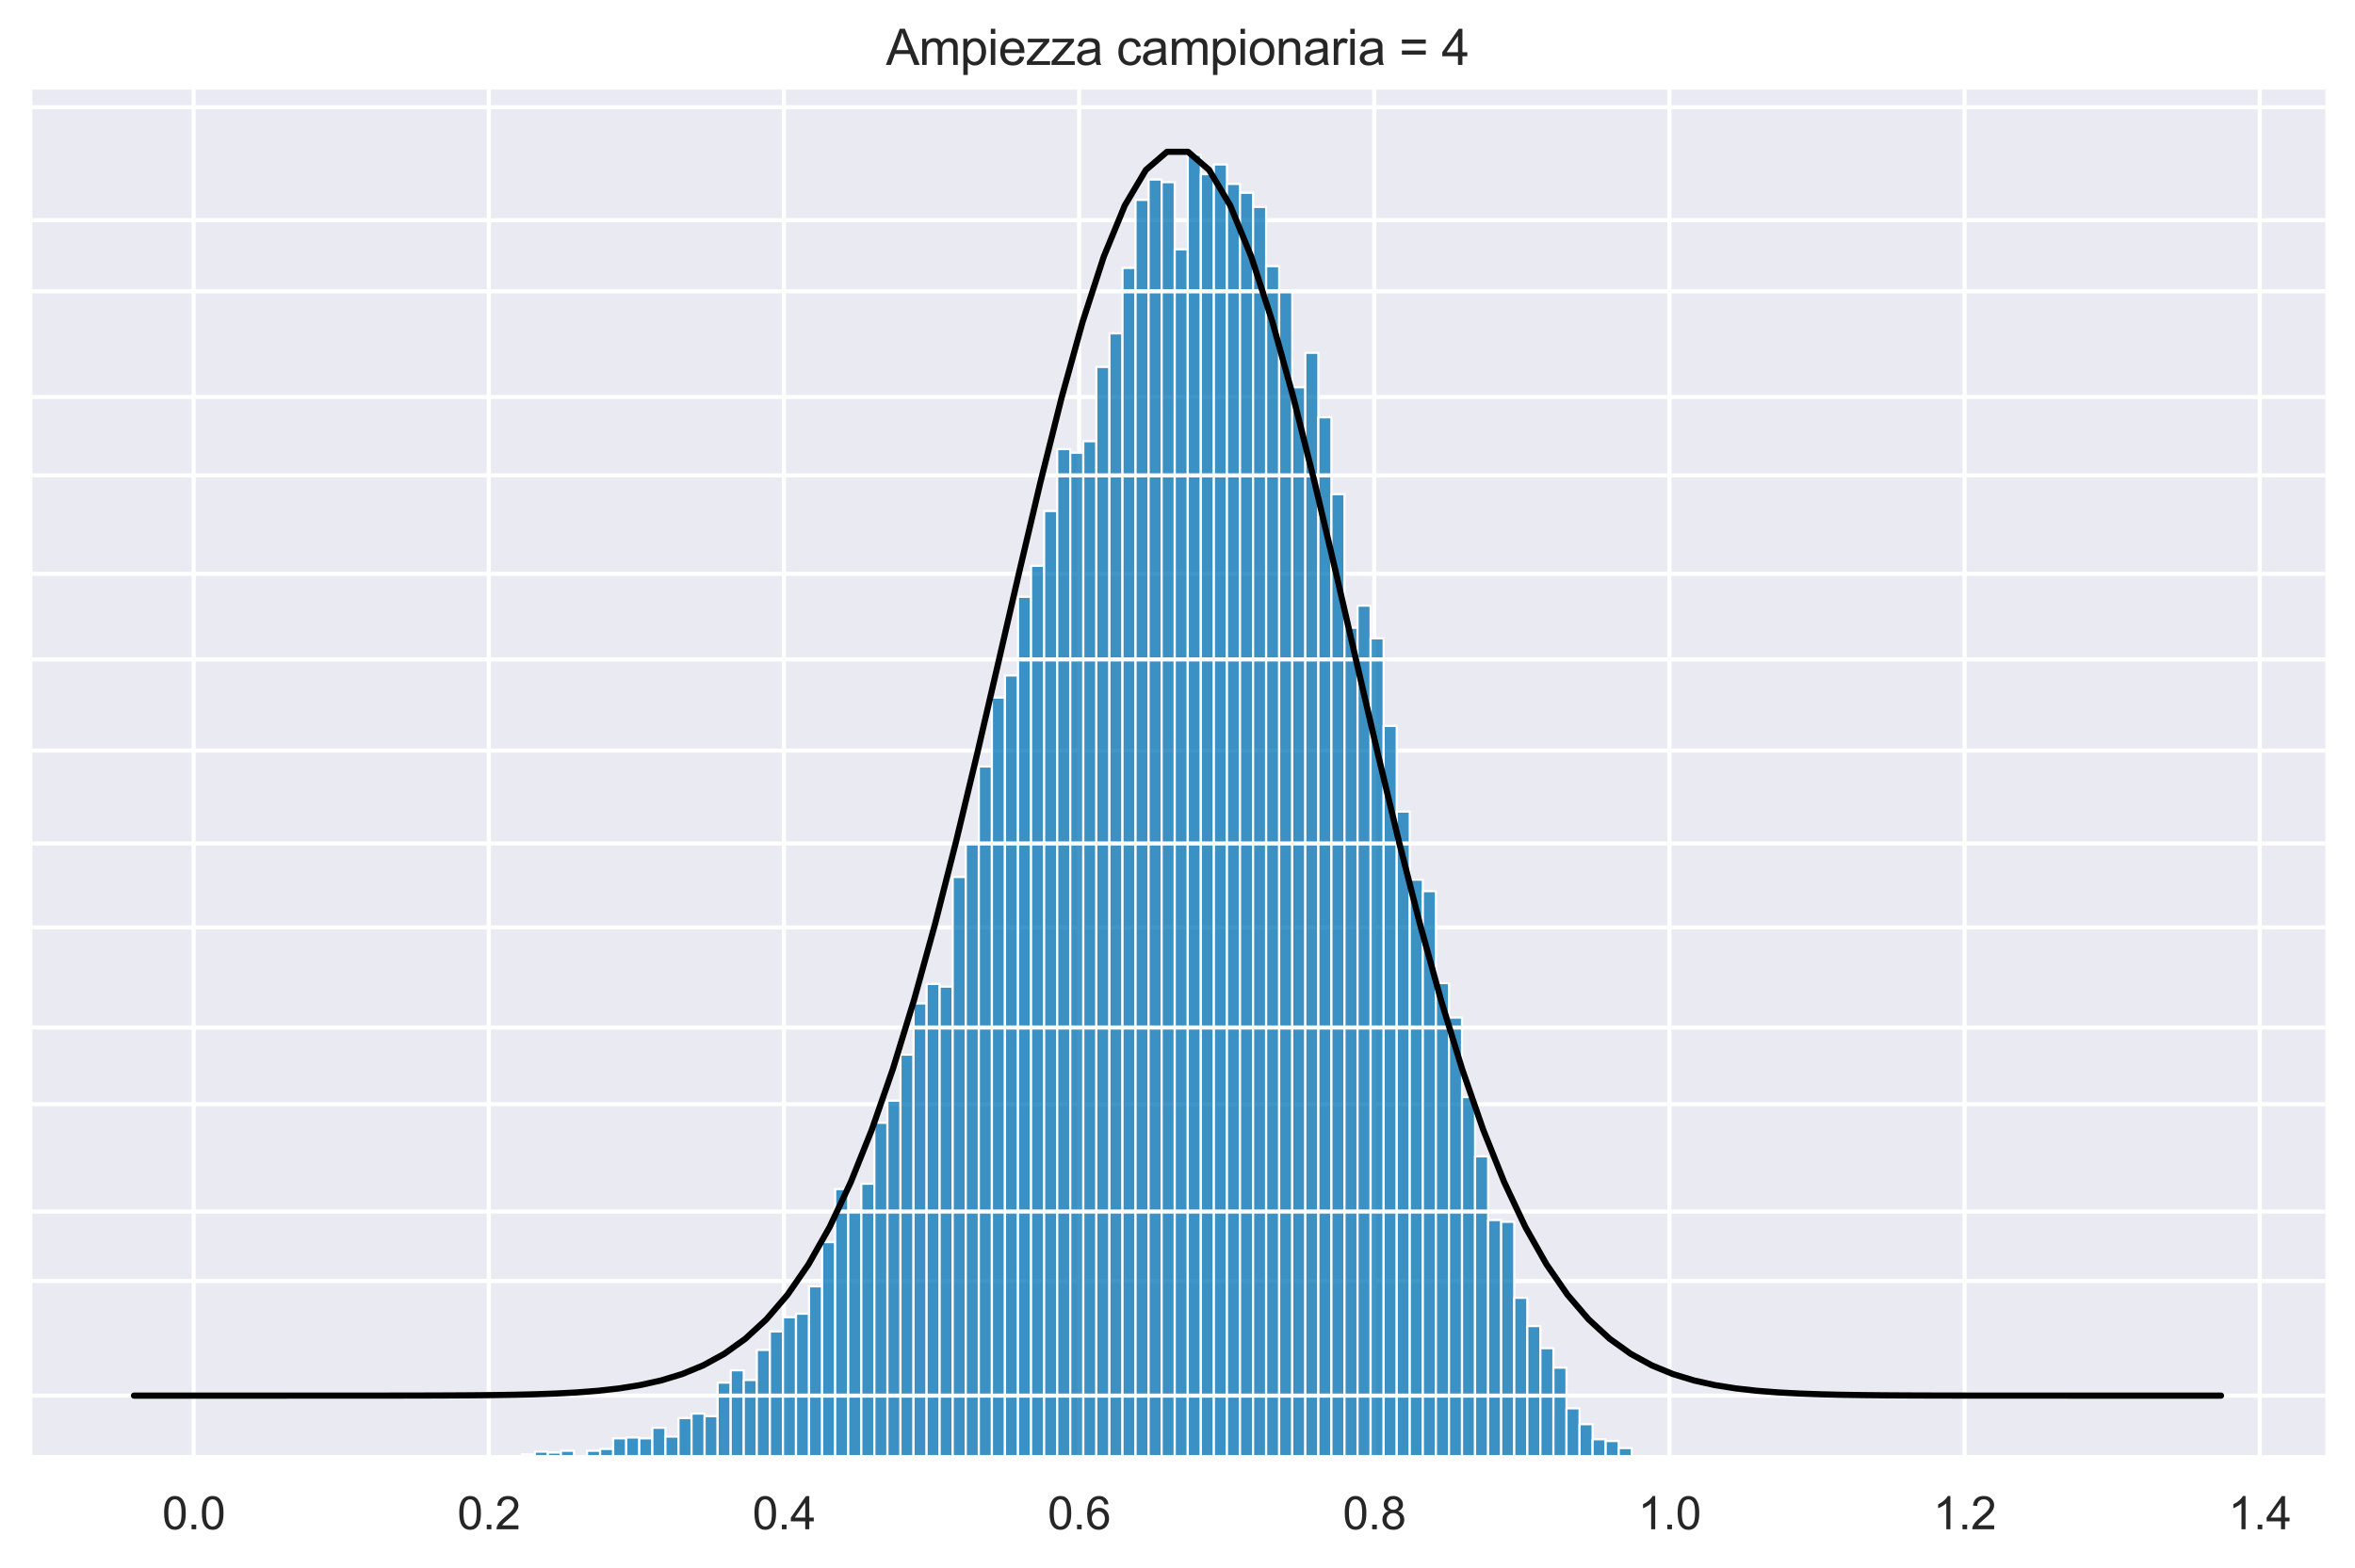 <?xml version="1.0" encoding="utf-8" standalone="no"?>
<!DOCTYPE svg PUBLIC "-//W3C//DTD SVG 1.1//EN"
  "http://www.w3.org/Graphics/SVG/1.1/DTD/svg11.dtd">
<svg xmlns:xlink="http://www.w3.org/1999/xlink" width="572.4pt" height="381.189pt" viewBox="0 0 572.4 381.189" xmlns="http://www.w3.org/2000/svg" version="1.1">
 <defs>
  <style type="text/css">*{stroke-linejoin: round; stroke-linecap: butt}</style>
 </defs>
 <g id="figure_1">
  <g id="patch_1">
   <path d="M 0 381.189 
L 572.4 381.189 
L 572.4 0 
L 0 0 
z
" style="fill: #ffffff"/>
  </g>
  <g id="axes_1">
   <g id="patch_2">
    <path d="M 7.2 354.429 
L 565.2 354.429 
L 565.2 21.789 
L 7.2 21.789 
z
" style="fill: #eaeaf2"/>
   </g>
   <g id="matplotlib.axis_1">
    <g id="xtick_1">
     <g id="line2d_1">
      <path d="M 47.069 354.429 
L 47.069 21.789 
" clip-path="url(#p358a15aaeb)" style="fill: none; stroke: #ffffff; stroke-linecap: round"/>
     </g>
     <g id="text_1">
      <!-- 0.0 -->
      <g style="fill: #262626" transform="translate(39.424 371.803) scale(0.11 -0.11)">
       <defs>
        <path id="ArialMT-30" d="M 266 2259 
Q 266 3072 433 3567 
Q 600 4063 929 4331 
Q 1259 4600 1759 4600 
Q 2128 4600 2406 4451 
Q 2684 4303 2865 4023 
Q 3047 3744 3150 3342 
Q 3253 2941 3253 2259 
Q 3253 1453 3087 958 
Q 2922 463 2592 192 
Q 2263 -78 1759 -78 
Q 1097 -78 719 397 
Q 266 969 266 2259 
z
M 844 2259 
Q 844 1131 1108 757 
Q 1372 384 1759 384 
Q 2147 384 2411 759 
Q 2675 1134 2675 2259 
Q 2675 3391 2411 3762 
Q 2147 4134 1753 4134 
Q 1366 4134 1134 3806 
Q 844 3388 844 2259 
z
" transform="scale(0.016)"/>
        <path id="ArialMT-2e" d="M 581 0 
L 581 641 
L 1222 641 
L 1222 0 
L 581 0 
z
" transform="scale(0.016)"/>
       </defs>
       <use xlink:href="#ArialMT-30"/>
       <use xlink:href="#ArialMT-2e" x="55.615"/>
       <use xlink:href="#ArialMT-30" x="83.398"/>
      </g>
     </g>
    </g>
    <g id="xtick_2">
     <g id="line2d_2">
      <path d="M 118.809 354.429 
L 118.809 21.789 
" clip-path="url(#p358a15aaeb)" style="fill: none; stroke: #ffffff; stroke-linecap: round"/>
     </g>
     <g id="text_2">
      <!-- 0.2 -->
      <g style="fill: #262626" transform="translate(111.164 371.803) scale(0.11 -0.11)">
       <defs>
        <path id="ArialMT-32" d="M 3222 541 
L 3222 0 
L 194 0 
Q 188 203 259 391 
Q 375 700 629 1000 
Q 884 1300 1366 1694 
Q 2113 2306 2375 2664 
Q 2638 3022 2638 3341 
Q 2638 3675 2398 3904 
Q 2159 4134 1775 4134 
Q 1369 4134 1125 3890 
Q 881 3647 878 3216 
L 300 3275 
Q 359 3922 746 4261 
Q 1134 4600 1788 4600 
Q 2447 4600 2831 4234 
Q 3216 3869 3216 3328 
Q 3216 3053 3103 2787 
Q 2991 2522 2730 2228 
Q 2469 1934 1863 1422 
Q 1356 997 1212 845 
Q 1069 694 975 541 
L 3222 541 
z
" transform="scale(0.016)"/>
       </defs>
       <use xlink:href="#ArialMT-30"/>
       <use xlink:href="#ArialMT-2e" x="55.615"/>
       <use xlink:href="#ArialMT-32" x="83.398"/>
      </g>
     </g>
    </g>
    <g id="xtick_3">
     <g id="line2d_3">
      <path d="M 190.548 354.429 
L 190.548 21.789 
" clip-path="url(#p358a15aaeb)" style="fill: none; stroke: #ffffff; stroke-linecap: round"/>
     </g>
     <g id="text_3">
      <!-- 0.4 -->
      <g style="fill: #262626" transform="translate(182.903 371.803) scale(0.11 -0.11)">
       <defs>
        <path id="ArialMT-34" d="M 2069 0 
L 2069 1097 
L 81 1097 
L 81 1613 
L 2172 4581 
L 2631 4581 
L 2631 1613 
L 3250 1613 
L 3250 1097 
L 2631 1097 
L 2631 0 
L 2069 0 
z
M 2069 1613 
L 2069 3678 
L 634 1613 
L 2069 1613 
z
" transform="scale(0.016)"/>
       </defs>
       <use xlink:href="#ArialMT-30"/>
       <use xlink:href="#ArialMT-2e" x="55.615"/>
       <use xlink:href="#ArialMT-34" x="83.398"/>
      </g>
     </g>
    </g>
    <g id="xtick_4">
     <g id="line2d_4">
      <path d="M 262.287 354.429 
L 262.287 21.789 
" clip-path="url(#p358a15aaeb)" style="fill: none; stroke: #ffffff; stroke-linecap: round"/>
     </g>
     <g id="text_4">
      <!-- 0.6 -->
      <g style="fill: #262626" transform="translate(254.642 371.803) scale(0.11 -0.11)">
       <defs>
        <path id="ArialMT-36" d="M 3184 3459 
L 2625 3416 
Q 2550 3747 2413 3897 
Q 2184 4138 1850 4138 
Q 1581 4138 1378 3988 
Q 1113 3794 959 3422 
Q 806 3050 800 2363 
Q 1003 2672 1297 2822 
Q 1591 2972 1913 2972 
Q 2475 2972 2870 2558 
Q 3266 2144 3266 1488 
Q 3266 1056 3080 686 
Q 2894 316 2569 119 
Q 2244 -78 1831 -78 
Q 1128 -78 684 439 
Q 241 956 241 2144 
Q 241 3472 731 4075 
Q 1159 4600 1884 4600 
Q 2425 4600 2770 4297 
Q 3116 3994 3184 3459 
z
M 888 1484 
Q 888 1194 1011 928 
Q 1134 663 1356 523 
Q 1578 384 1822 384 
Q 2178 384 2434 671 
Q 2691 959 2691 1453 
Q 2691 1928 2437 2201 
Q 2184 2475 1800 2475 
Q 1419 2475 1153 2201 
Q 888 1928 888 1484 
z
" transform="scale(0.016)"/>
       </defs>
       <use xlink:href="#ArialMT-30"/>
       <use xlink:href="#ArialMT-2e" x="55.615"/>
       <use xlink:href="#ArialMT-36" x="83.398"/>
      </g>
     </g>
    </g>
    <g id="xtick_5">
     <g id="line2d_5">
      <path d="M 334.026 354.429 
L 334.026 21.789 
" clip-path="url(#p358a15aaeb)" style="fill: none; stroke: #ffffff; stroke-linecap: round"/>
     </g>
     <g id="text_5">
      <!-- 0.8 -->
      <g style="fill: #262626" transform="translate(326.381 371.803) scale(0.11 -0.11)">
       <defs>
        <path id="ArialMT-38" d="M 1131 2484 
Q 781 2613 612 2850 
Q 444 3088 444 3419 
Q 444 3919 803 4259 
Q 1163 4600 1759 4600 
Q 2359 4600 2725 4251 
Q 3091 3903 3091 3403 
Q 3091 3084 2923 2848 
Q 2756 2613 2416 2484 
Q 2838 2347 3058 2040 
Q 3278 1734 3278 1309 
Q 3278 722 2862 322 
Q 2447 -78 1769 -78 
Q 1091 -78 675 323 
Q 259 725 259 1325 
Q 259 1772 486 2073 
Q 713 2375 1131 2484 
z
M 1019 3438 
Q 1019 3113 1228 2906 
Q 1438 2700 1772 2700 
Q 2097 2700 2305 2904 
Q 2513 3109 2513 3406 
Q 2513 3716 2298 3927 
Q 2084 4138 1766 4138 
Q 1444 4138 1231 3931 
Q 1019 3725 1019 3438 
z
M 838 1322 
Q 838 1081 952 856 
Q 1066 631 1291 507 
Q 1516 384 1775 384 
Q 2178 384 2440 643 
Q 2703 903 2703 1303 
Q 2703 1709 2433 1975 
Q 2163 2241 1756 2241 
Q 1359 2241 1098 1978 
Q 838 1716 838 1322 
z
" transform="scale(0.016)"/>
       </defs>
       <use xlink:href="#ArialMT-30"/>
       <use xlink:href="#ArialMT-2e" x="55.615"/>
       <use xlink:href="#ArialMT-38" x="83.398"/>
      </g>
     </g>
    </g>
    <g id="xtick_6">
     <g id="line2d_6">
      <path d="M 405.765 354.429 
L 405.765 21.789 
" clip-path="url(#p358a15aaeb)" style="fill: none; stroke: #ffffff; stroke-linecap: round"/>
     </g>
     <g id="text_6">
      <!-- 1.0 -->
      <g style="fill: #262626" transform="translate(398.12 371.803) scale(0.11 -0.11)">
       <defs>
        <path id="ArialMT-31" d="M 2384 0 
L 1822 0 
L 1822 3584 
Q 1619 3391 1289 3197 
Q 959 3003 697 2906 
L 697 3450 
Q 1169 3672 1522 3987 
Q 1875 4303 2022 4600 
L 2384 4600 
L 2384 0 
z
" transform="scale(0.016)"/>
       </defs>
       <use xlink:href="#ArialMT-31"/>
       <use xlink:href="#ArialMT-2e" x="55.615"/>
       <use xlink:href="#ArialMT-30" x="83.398"/>
      </g>
     </g>
    </g>
    <g id="xtick_7">
     <g id="line2d_7">
      <path d="M 477.505 354.429 
L 477.505 21.789 
" clip-path="url(#p358a15aaeb)" style="fill: none; stroke: #ffffff; stroke-linecap: round"/>
     </g>
     <g id="text_7">
      <!-- 1.2 -->
      <g style="fill: #262626" transform="translate(469.86 371.803) scale(0.11 -0.11)">
       <use xlink:href="#ArialMT-31"/>
       <use xlink:href="#ArialMT-2e" x="55.615"/>
       <use xlink:href="#ArialMT-32" x="83.398"/>
      </g>
     </g>
    </g>
    <g id="xtick_8">
     <g id="line2d_8">
      <path d="M 549.244 354.429 
L 549.244 21.789 
" clip-path="url(#p358a15aaeb)" style="fill: none; stroke: #ffffff; stroke-linecap: round"/>
     </g>
     <g id="text_8">
      <!-- 1.4 -->
      <g style="fill: #262626" transform="translate(541.599 371.803) scale(0.11 -0.11)">
       <use xlink:href="#ArialMT-31"/>
       <use xlink:href="#ArialMT-2e" x="55.615"/>
       <use xlink:href="#ArialMT-34" x="83.398"/>
      </g>
     </g>
    </g>
   </g>
   <g id="matplotlib.axis_2">
    <g id="ytick_1">
     <g id="line2d_9">
      <path d="M 7.2 354.429 
L 565.2 354.429 
" clip-path="url(#p358a15aaeb)" style="fill: none; stroke: #ffffff; stroke-linecap: round"/>
     </g>
    </g>
    <g id="ytick_2">
     <g id="line2d_10">
      <path d="M 7.2 311.444 
L 565.2 311.444 
" clip-path="url(#p358a15aaeb)" style="fill: none; stroke: #ffffff; stroke-linecap: round"/>
     </g>
    </g>
    <g id="ytick_3">
     <g id="line2d_11">
      <path d="M 7.2 268.459 
L 565.2 268.459 
" clip-path="url(#p358a15aaeb)" style="fill: none; stroke: #ffffff; stroke-linecap: round"/>
     </g>
    </g>
    <g id="ytick_4">
     <g id="line2d_12">
      <path d="M 7.2 225.474 
L 565.2 225.474 
" clip-path="url(#p358a15aaeb)" style="fill: none; stroke: #ffffff; stroke-linecap: round"/>
     </g>
    </g>
    <g id="ytick_5">
     <g id="line2d_13">
      <path d="M 7.2 182.489 
L 565.2 182.489 
" clip-path="url(#p358a15aaeb)" style="fill: none; stroke: #ffffff; stroke-linecap: round"/>
     </g>
    </g>
    <g id="ytick_6">
     <g id="line2d_14">
      <path d="M 7.2 139.504 
L 565.2 139.504 
" clip-path="url(#p358a15aaeb)" style="fill: none; stroke: #ffffff; stroke-linecap: round"/>
     </g>
    </g>
    <g id="ytick_7">
     <g id="line2d_15">
      <path d="M 7.2 96.519 
L 565.2 96.519 
" clip-path="url(#p358a15aaeb)" style="fill: none; stroke: #ffffff; stroke-linecap: round"/>
     </g>
    </g>
    <g id="ytick_8">
     <g id="line2d_16">
      <path d="M 7.2 53.534 
L 565.2 53.534 
" clip-path="url(#p358a15aaeb)" style="fill: none; stroke: #ffffff; stroke-linecap: round"/>
     </g>
    </g>
   </g>
   <g id="patch_3">
    <path d="M 91.902 354.429 
L 95.076 354.429 
L 95.076 354.214 
L 91.902 354.214 
z
" clip-path="url(#p358a15aaeb)" style="fill: #0173b2; fill-opacity: 0.75; stroke: #ffffff; stroke-width: 0.528; stroke-linejoin: miter"/>
   </g>
   <g id="patch_4">
    <path d="M 95.076 354.429 
L 98.25 354.429 
L 98.25 354.429 
L 95.076 354.429 
z
" clip-path="url(#p358a15aaeb)" style="fill: #0173b2; fill-opacity: 0.75; stroke: #ffffff; stroke-width: 0.528; stroke-linejoin: miter"/>
   </g>
   <g id="patch_5">
    <path d="M 98.25 354.429 
L 101.425 354.429 
L 101.425 354.429 
L 98.25 354.429 
z
" clip-path="url(#p358a15aaeb)" style="fill: #0173b2; fill-opacity: 0.75; stroke: #ffffff; stroke-width: 0.528; stroke-linejoin: miter"/>
   </g>
   <g id="patch_6">
    <path d="M 101.425 354.429 
L 104.599 354.429 
L 104.599 354.429 
L 101.425 354.429 
z
" clip-path="url(#p358a15aaeb)" style="fill: #0173b2; fill-opacity: 0.75; stroke: #ffffff; stroke-width: 0.528; stroke-linejoin: miter"/>
   </g>
   <g id="patch_7">
    <path d="M 104.599 354.429 
L 107.773 354.429 
L 107.773 354.429 
L 104.599 354.429 
z
" clip-path="url(#p358a15aaeb)" style="fill: #0173b2; fill-opacity: 0.75; stroke: #ffffff; stroke-width: 0.528; stroke-linejoin: miter"/>
   </g>
   <g id="patch_8">
    <path d="M 107.773 354.429 
L 110.947 354.429 
L 110.947 354.429 
L 107.773 354.429 
z
" clip-path="url(#p358a15aaeb)" style="fill: #0173b2; fill-opacity: 0.75; stroke: #ffffff; stroke-width: 0.528; stroke-linejoin: miter"/>
   </g>
   <g id="patch_9">
    <path d="M 110.947 354.429 
L 114.121 354.429 
L 114.121 354 
L 110.947 354 
z
" clip-path="url(#p358a15aaeb)" style="fill: #0173b2; fill-opacity: 0.75; stroke: #ffffff; stroke-width: 0.528; stroke-linejoin: miter"/>
   </g>
   <g id="patch_10">
    <path d="M 114.121 354.429 
L 117.295 354.429 
L 117.295 354.214 
L 114.121 354.214 
z
" clip-path="url(#p358a15aaeb)" style="fill: #0173b2; fill-opacity: 0.75; stroke: #ffffff; stroke-width: 0.528; stroke-linejoin: miter"/>
   </g>
   <g id="patch_11">
    <path d="M 117.295 354.429 
L 120.469 354.429 
L 120.469 354.214 
L 117.295 354.214 
z
" clip-path="url(#p358a15aaeb)" style="fill: #0173b2; fill-opacity: 0.75; stroke: #ffffff; stroke-width: 0.528; stroke-linejoin: miter"/>
   </g>
   <g id="patch_12">
    <path d="M 120.469 354.429 
L 123.643 354.429 
L 123.643 354.214 
L 120.469 354.214 
z
" clip-path="url(#p358a15aaeb)" style="fill: #0173b2; fill-opacity: 0.75; stroke: #ffffff; stroke-width: 0.528; stroke-linejoin: miter"/>
   </g>
   <g id="patch_13">
    <path d="M 123.643 354.429 
L 126.818 354.429 
L 126.818 354.214 
L 123.643 354.214 
z
" clip-path="url(#p358a15aaeb)" style="fill: #0173b2; fill-opacity: 0.75; stroke: #ffffff; stroke-width: 0.528; stroke-linejoin: miter"/>
   </g>
   <g id="patch_14">
    <path d="M 126.818 354.429 
L 129.992 354.429 
L 129.992 353.57 
L 126.818 353.57 
z
" clip-path="url(#p358a15aaeb)" style="fill: #0173b2; fill-opacity: 0.75; stroke: #ffffff; stroke-width: 0.528; stroke-linejoin: miter"/>
   </g>
   <g id="patch_15">
    <path d="M 129.992 354.429 
L 133.166 354.429 
L 133.166 352.925 
L 129.992 352.925 
z
" clip-path="url(#p358a15aaeb)" style="fill: #0173b2; fill-opacity: 0.75; stroke: #ffffff; stroke-width: 0.528; stroke-linejoin: miter"/>
   </g>
   <g id="patch_16">
    <path d="M 133.166 354.429 
L 136.34 354.429 
L 136.34 353.14 
L 133.166 353.14 
z
" clip-path="url(#p358a15aaeb)" style="fill: #0173b2; fill-opacity: 0.75; stroke: #ffffff; stroke-width: 0.528; stroke-linejoin: miter"/>
   </g>
   <g id="patch_17">
    <path d="M 136.34 354.429 
L 139.514 354.429 
L 139.514 352.71 
L 136.34 352.71 
z
" clip-path="url(#p358a15aaeb)" style="fill: #0173b2; fill-opacity: 0.75; stroke: #ffffff; stroke-width: 0.528; stroke-linejoin: miter"/>
   </g>
   <g id="patch_18">
    <path d="M 139.514 354.429 
L 142.688 354.429 
L 142.688 354 
L 139.514 354 
z
" clip-path="url(#p358a15aaeb)" style="fill: #0173b2; fill-opacity: 0.75; stroke: #ffffff; stroke-width: 0.528; stroke-linejoin: miter"/>
   </g>
   <g id="patch_19">
    <path d="M 142.688 354.429 
L 145.862 354.429 
L 145.862 352.71 
L 142.688 352.71 
z
" clip-path="url(#p358a15aaeb)" style="fill: #0173b2; fill-opacity: 0.75; stroke: #ffffff; stroke-width: 0.528; stroke-linejoin: miter"/>
   </g>
   <g id="patch_20">
    <path d="M 145.862 354.429 
L 149.036 354.429 
L 149.036 352.28 
L 145.862 352.28 
z
" clip-path="url(#p358a15aaeb)" style="fill: #0173b2; fill-opacity: 0.75; stroke: #ffffff; stroke-width: 0.528; stroke-linejoin: miter"/>
   </g>
   <g id="patch_21">
    <path d="M 149.036 354.429 
L 152.21 354.429 
L 152.21 349.701 
L 149.036 349.701 
z
" clip-path="url(#p358a15aaeb)" style="fill: #0173b2; fill-opacity: 0.75; stroke: #ffffff; stroke-width: 0.528; stroke-linejoin: miter"/>
   </g>
   <g id="patch_22">
    <path d="M 152.21 354.429 
L 155.385 354.429 
L 155.385 349.486 
L 152.21 349.486 
z
" clip-path="url(#p358a15aaeb)" style="fill: #0173b2; fill-opacity: 0.75; stroke: #ffffff; stroke-width: 0.528; stroke-linejoin: miter"/>
   </g>
   <g id="patch_23">
    <path d="M 155.385 354.429 
L 158.559 354.429 
L 158.559 349.701 
L 155.385 349.701 
z
" clip-path="url(#p358a15aaeb)" style="fill: #0173b2; fill-opacity: 0.75; stroke: #ffffff; stroke-width: 0.528; stroke-linejoin: miter"/>
   </g>
   <g id="patch_24">
    <path d="M 158.559 354.429 
L 161.733 354.429 
L 161.733 347.122 
L 158.559 347.122 
z
" clip-path="url(#p358a15aaeb)" style="fill: #0173b2; fill-opacity: 0.75; stroke: #ffffff; stroke-width: 0.528; stroke-linejoin: miter"/>
   </g>
   <g id="patch_25">
    <path d="M 161.733 354.429 
L 164.907 354.429 
L 164.907 349.271 
L 161.733 349.271 
z
" clip-path="url(#p358a15aaeb)" style="fill: #0173b2; fill-opacity: 0.75; stroke: #ffffff; stroke-width: 0.528; stroke-linejoin: miter"/>
   </g>
   <g id="patch_26">
    <path d="M 164.907 354.429 
L 168.081 354.429 
L 168.081 344.758 
L 164.907 344.758 
z
" clip-path="url(#p358a15aaeb)" style="fill: #0173b2; fill-opacity: 0.75; stroke: #ffffff; stroke-width: 0.528; stroke-linejoin: miter"/>
   </g>
   <g id="patch_27">
    <path d="M 168.081 354.429 
L 171.255 354.429 
L 171.255 343.683 
L 168.081 343.683 
z
" clip-path="url(#p358a15aaeb)" style="fill: #0173b2; fill-opacity: 0.75; stroke: #ffffff; stroke-width: 0.528; stroke-linejoin: miter"/>
   </g>
   <g id="patch_28">
    <path d="M 171.255 354.429 
L 174.429 354.429 
L 174.429 344.328 
L 171.255 344.328 
z
" clip-path="url(#p358a15aaeb)" style="fill: #0173b2; fill-opacity: 0.75; stroke: #ffffff; stroke-width: 0.528; stroke-linejoin: miter"/>
   </g>
   <g id="patch_29">
    <path d="M 174.429 354.429 
L 177.603 354.429 
L 177.603 336.161 
L 174.429 336.161 
z
" clip-path="url(#p358a15aaeb)" style="fill: #0173b2; fill-opacity: 0.75; stroke: #ffffff; stroke-width: 0.528; stroke-linejoin: miter"/>
   </g>
   <g id="patch_30">
    <path d="M 177.603 354.429 
L 180.778 354.429 
L 180.778 333.152 
L 177.603 333.152 
z
" clip-path="url(#p358a15aaeb)" style="fill: #0173b2; fill-opacity: 0.75; stroke: #ffffff; stroke-width: 0.528; stroke-linejoin: miter"/>
   </g>
   <g id="patch_31">
    <path d="M 180.778 354.429 
L 183.952 354.429 
L 183.952 335.516 
L 180.778 335.516 
z
" clip-path="url(#p358a15aaeb)" style="fill: #0173b2; fill-opacity: 0.75; stroke: #ffffff; stroke-width: 0.528; stroke-linejoin: miter"/>
   </g>
   <g id="patch_32">
    <path d="M 183.952 354.429 
L 187.126 354.429 
L 187.126 328.208 
L 183.952 328.208 
z
" clip-path="url(#p358a15aaeb)" style="fill: #0173b2; fill-opacity: 0.75; stroke: #ffffff; stroke-width: 0.528; stroke-linejoin: miter"/>
   </g>
   <g id="patch_33">
    <path d="M 187.126 354.429 
L 190.3 354.429 
L 190.3 323.695 
L 187.126 323.695 
z
" clip-path="url(#p358a15aaeb)" style="fill: #0173b2; fill-opacity: 0.75; stroke: #ffffff; stroke-width: 0.528; stroke-linejoin: miter"/>
   </g>
   <g id="patch_34">
    <path d="M 190.3 354.429 
L 193.474 354.429 
L 193.474 320.256 
L 190.3 320.256 
z
" clip-path="url(#p358a15aaeb)" style="fill: #0173b2; fill-opacity: 0.75; stroke: #ffffff; stroke-width: 0.528; stroke-linejoin: miter"/>
   </g>
   <g id="patch_35">
    <path d="M 193.474 354.429 
L 196.648 354.429 
L 196.648 319.397 
L 193.474 319.397 
z
" clip-path="url(#p358a15aaeb)" style="fill: #0173b2; fill-opacity: 0.75; stroke: #ffffff; stroke-width: 0.528; stroke-linejoin: miter"/>
   </g>
   <g id="patch_36">
    <path d="M 196.648 354.429 
L 199.822 354.429 
L 199.822 312.734 
L 196.648 312.734 
z
" clip-path="url(#p358a15aaeb)" style="fill: #0173b2; fill-opacity: 0.75; stroke: #ffffff; stroke-width: 0.528; stroke-linejoin: miter"/>
   </g>
   <g id="patch_37">
    <path d="M 199.822 354.429 
L 202.996 354.429 
L 202.996 301.988 
L 199.822 301.988 
z
" clip-path="url(#p358a15aaeb)" style="fill: #0173b2; fill-opacity: 0.75; stroke: #ffffff; stroke-width: 0.528; stroke-linejoin: miter"/>
   </g>
   <g id="patch_38">
    <path d="M 202.996 354.429 
L 206.171 354.429 
L 206.171 289.092 
L 202.996 289.092 
z
" clip-path="url(#p358a15aaeb)" style="fill: #0173b2; fill-opacity: 0.75; stroke: #ffffff; stroke-width: 0.528; stroke-linejoin: miter"/>
   </g>
   <g id="patch_39">
    <path d="M 206.171 354.429 
L 209.345 354.429 
L 209.345 294.25 
L 206.171 294.25 
z
" clip-path="url(#p358a15aaeb)" style="fill: #0173b2; fill-opacity: 0.75; stroke: #ffffff; stroke-width: 0.528; stroke-linejoin: miter"/>
   </g>
   <g id="patch_40">
    <path d="M 209.345 354.429 
L 212.519 354.429 
L 212.519 287.803 
L 209.345 287.803 
z
" clip-path="url(#p358a15aaeb)" style="fill: #0173b2; fill-opacity: 0.75; stroke: #ffffff; stroke-width: 0.528; stroke-linejoin: miter"/>
   </g>
   <g id="patch_41">
    <path d="M 212.519 354.429 
L 215.693 354.429 
L 215.693 272.973 
L 212.519 272.973 
z
" clip-path="url(#p358a15aaeb)" style="fill: #0173b2; fill-opacity: 0.75; stroke: #ffffff; stroke-width: 0.528; stroke-linejoin: miter"/>
   </g>
   <g id="patch_42">
    <path d="M 215.693 354.429 
L 218.867 354.429 
L 218.867 267.6 
L 215.693 267.6 
z
" clip-path="url(#p358a15aaeb)" style="fill: #0173b2; fill-opacity: 0.75; stroke: #ffffff; stroke-width: 0.528; stroke-linejoin: miter"/>
   </g>
   <g id="patch_43">
    <path d="M 218.867 354.429 
L 222.041 354.429 
L 222.041 256.423 
L 218.867 256.423 
z
" clip-path="url(#p358a15aaeb)" style="fill: #0173b2; fill-opacity: 0.75; stroke: #ffffff; stroke-width: 0.528; stroke-linejoin: miter"/>
   </g>
   <g id="patch_44">
    <path d="M 222.041 354.429 
L 225.215 354.429 
L 225.215 243.958 
L 222.041 243.958 
z
" clip-path="url(#p358a15aaeb)" style="fill: #0173b2; fill-opacity: 0.75; stroke: #ffffff; stroke-width: 0.528; stroke-linejoin: miter"/>
   </g>
   <g id="patch_45">
    <path d="M 225.215 354.429 
L 228.389 354.429 
L 228.389 239.229 
L 225.215 239.229 
z
" clip-path="url(#p358a15aaeb)" style="fill: #0173b2; fill-opacity: 0.75; stroke: #ffffff; stroke-width: 0.528; stroke-linejoin: miter"/>
   </g>
   <g id="patch_46">
    <path d="M 228.389 354.429 
L 231.563 354.429 
L 231.563 239.874 
L 228.389 239.874 
z
" clip-path="url(#p358a15aaeb)" style="fill: #0173b2; fill-opacity: 0.75; stroke: #ffffff; stroke-width: 0.528; stroke-linejoin: miter"/>
   </g>
   <g id="patch_47">
    <path d="M 231.563 354.429 
L 234.738 354.429 
L 234.738 213.223 
L 231.563 213.223 
z
" clip-path="url(#p358a15aaeb)" style="fill: #0173b2; fill-opacity: 0.75; stroke: #ffffff; stroke-width: 0.528; stroke-linejoin: miter"/>
   </g>
   <g id="patch_48">
    <path d="M 234.738 354.429 
L 237.912 354.429 
L 237.912 205.056 
L 234.738 205.056 
z
" clip-path="url(#p358a15aaeb)" style="fill: #0173b2; fill-opacity: 0.75; stroke: #ffffff; stroke-width: 0.528; stroke-linejoin: miter"/>
   </g>
   <g id="patch_49">
    <path d="M 237.912 354.429 
L 241.086 354.429 
L 241.086 186.358 
L 237.912 186.358 
z
" clip-path="url(#p358a15aaeb)" style="fill: #0173b2; fill-opacity: 0.75; stroke: #ffffff; stroke-width: 0.528; stroke-linejoin: miter"/>
   </g>
   <g id="patch_50">
    <path d="M 241.086 354.429 
L 244.26 354.429 
L 244.26 169.594 
L 241.086 169.594 
z
" clip-path="url(#p358a15aaeb)" style="fill: #0173b2; fill-opacity: 0.75; stroke: #ffffff; stroke-width: 0.528; stroke-linejoin: miter"/>
   </g>
   <g id="patch_51">
    <path d="M 244.26 354.429 
L 247.434 354.429 
L 247.434 164.22 
L 244.26 164.22 
z
" clip-path="url(#p358a15aaeb)" style="fill: #0173b2; fill-opacity: 0.75; stroke: #ffffff; stroke-width: 0.528; stroke-linejoin: miter"/>
   </g>
   <g id="patch_52">
    <path d="M 247.434 354.429 
L 250.608 354.429 
L 250.608 145.092 
L 247.434 145.092 
z
" clip-path="url(#p358a15aaeb)" style="fill: #0173b2; fill-opacity: 0.75; stroke: #ffffff; stroke-width: 0.528; stroke-linejoin: miter"/>
   </g>
   <g id="patch_53">
    <path d="M 250.608 354.429 
L 253.782 354.429 
L 253.782 137.57 
L 250.608 137.57 
z
" clip-path="url(#p358a15aaeb)" style="fill: #0173b2; fill-opacity: 0.75; stroke: #ffffff; stroke-width: 0.528; stroke-linejoin: miter"/>
   </g>
   <g id="patch_54">
    <path d="M 253.782 354.429 
L 256.956 354.429 
L 256.956 124.244 
L 253.782 124.244 
z
" clip-path="url(#p358a15aaeb)" style="fill: #0173b2; fill-opacity: 0.75; stroke: #ffffff; stroke-width: 0.528; stroke-linejoin: miter"/>
   </g>
   <g id="patch_55">
    <path d="M 256.956 354.429 
L 260.131 354.429 
L 260.131 109.2 
L 256.956 109.2 
z
" clip-path="url(#p358a15aaeb)" style="fill: #0173b2; fill-opacity: 0.75; stroke: #ffffff; stroke-width: 0.528; stroke-linejoin: miter"/>
   </g>
   <g id="patch_56">
    <path d="M 260.131 354.429 
L 263.305 354.429 
L 263.305 110.059 
L 260.131 110.059 
z
" clip-path="url(#p358a15aaeb)" style="fill: #0173b2; fill-opacity: 0.75; stroke: #ffffff; stroke-width: 0.528; stroke-linejoin: miter"/>
   </g>
   <g id="patch_57">
    <path d="M 263.305 354.429 
L 266.479 354.429 
L 266.479 107.265 
L 263.305 107.265 
z
" clip-path="url(#p358a15aaeb)" style="fill: #0173b2; fill-opacity: 0.75; stroke: #ffffff; stroke-width: 0.528; stroke-linejoin: miter"/>
   </g>
   <g id="patch_58">
    <path d="M 266.479 354.429 
L 269.653 354.429 
L 269.653 89.211 
L 266.479 89.211 
z
" clip-path="url(#p358a15aaeb)" style="fill: #0173b2; fill-opacity: 0.75; stroke: #ffffff; stroke-width: 0.528; stroke-linejoin: miter"/>
   </g>
   <g id="patch_59">
    <path d="M 269.653 354.429 
L 272.827 354.429 
L 272.827 81.044 
L 269.653 81.044 
z
" clip-path="url(#p358a15aaeb)" style="fill: #0173b2; fill-opacity: 0.75; stroke: #ffffff; stroke-width: 0.528; stroke-linejoin: miter"/>
   </g>
   <g id="patch_60">
    <path d="M 272.827 354.429 
L 276.001 354.429 
L 276.001 65.14 
L 272.827 65.14 
z
" clip-path="url(#p358a15aaeb)" style="fill: #0173b2; fill-opacity: 0.75; stroke: #ffffff; stroke-width: 0.528; stroke-linejoin: miter"/>
   </g>
   <g id="patch_61">
    <path d="M 276.001 354.429 
L 279.175 354.429 
L 279.175 48.591 
L 276.001 48.591 
z
" clip-path="url(#p358a15aaeb)" style="fill: #0173b2; fill-opacity: 0.75; stroke: #ffffff; stroke-width: 0.528; stroke-linejoin: miter"/>
   </g>
   <g id="patch_62">
    <path d="M 279.175 354.429 
L 282.349 354.429 
L 282.349 43.647 
L 279.175 43.647 
z
" clip-path="url(#p358a15aaeb)" style="fill: #0173b2; fill-opacity: 0.75; stroke: #ffffff; stroke-width: 0.528; stroke-linejoin: miter"/>
   </g>
   <g id="patch_63">
    <path d="M 282.349 354.429 
L 285.524 354.429 
L 285.524 44.292 
L 282.349 44.292 
z
" clip-path="url(#p358a15aaeb)" style="fill: #0173b2; fill-opacity: 0.75; stroke: #ffffff; stroke-width: 0.528; stroke-linejoin: miter"/>
   </g>
   <g id="patch_64">
    <path d="M 285.524 354.429 
L 288.698 354.429 
L 288.698 60.626 
L 285.524 60.626 
z
" clip-path="url(#p358a15aaeb)" style="fill: #0173b2; fill-opacity: 0.75; stroke: #ffffff; stroke-width: 0.528; stroke-linejoin: miter"/>
   </g>
   <g id="patch_65">
    <path d="M 288.698 354.429 
L 291.872 354.429 
L 291.872 37.629 
L 288.698 37.629 
z
" clip-path="url(#p358a15aaeb)" style="fill: #0173b2; fill-opacity: 0.75; stroke: #ffffff; stroke-width: 0.528; stroke-linejoin: miter"/>
   </g>
   <g id="patch_66">
    <path d="M 291.872 354.429 
L 295.046 354.429 
L 295.046 42.358 
L 291.872 42.358 
z
" clip-path="url(#p358a15aaeb)" style="fill: #0173b2; fill-opacity: 0.75; stroke: #ffffff; stroke-width: 0.528; stroke-linejoin: miter"/>
   </g>
   <g id="patch_67">
    <path d="M 295.046 354.429 
L 298.22 354.429 
L 298.22 39.994 
L 295.046 39.994 
z
" clip-path="url(#p358a15aaeb)" style="fill: #0173b2; fill-opacity: 0.75; stroke: #ffffff; stroke-width: 0.528; stroke-linejoin: miter"/>
   </g>
   <g id="patch_68">
    <path d="M 298.22 354.429 
L 301.394 354.429 
L 301.394 44.722 
L 298.22 44.722 
z
" clip-path="url(#p358a15aaeb)" style="fill: #0173b2; fill-opacity: 0.75; stroke: #ffffff; stroke-width: 0.528; stroke-linejoin: miter"/>
   </g>
   <g id="patch_69">
    <path d="M 301.394 354.429 
L 304.568 354.429 
L 304.568 46.871 
L 301.394 46.871 
z
" clip-path="url(#p358a15aaeb)" style="fill: #0173b2; fill-opacity: 0.75; stroke: #ffffff; stroke-width: 0.528; stroke-linejoin: miter"/>
   </g>
   <g id="patch_70">
    <path d="M 304.568 354.429 
L 307.742 354.429 
L 307.742 50.31 
L 304.568 50.31 
z
" clip-path="url(#p358a15aaeb)" style="fill: #0173b2; fill-opacity: 0.75; stroke: #ffffff; stroke-width: 0.528; stroke-linejoin: miter"/>
   </g>
   <g id="patch_71">
    <path d="M 307.742 354.429 
L 310.916 354.429 
L 310.916 64.71 
L 307.742 64.71 
z
" clip-path="url(#p358a15aaeb)" style="fill: #0173b2; fill-opacity: 0.75; stroke: #ffffff; stroke-width: 0.528; stroke-linejoin: miter"/>
   </g>
   <g id="patch_72">
    <path d="M 310.916 354.429 
L 314.091 354.429 
L 314.091 70.943 
L 310.916 70.943 
z
" clip-path="url(#p358a15aaeb)" style="fill: #0173b2; fill-opacity: 0.75; stroke: #ffffff; stroke-width: 0.528; stroke-linejoin: miter"/>
   </g>
   <g id="patch_73">
    <path d="M 314.091 354.429 
L 317.265 354.429 
L 317.265 94.155 
L 314.091 94.155 
z
" clip-path="url(#p358a15aaeb)" style="fill: #0173b2; fill-opacity: 0.75; stroke: #ffffff; stroke-width: 0.528; stroke-linejoin: miter"/>
   </g>
   <g id="patch_74">
    <path d="M 317.265 354.429 
L 320.439 354.429 
L 320.439 85.773 
L 317.265 85.773 
z
" clip-path="url(#p358a15aaeb)" style="fill: #0173b2; fill-opacity: 0.75; stroke: #ffffff; stroke-width: 0.528; stroke-linejoin: miter"/>
   </g>
   <g id="patch_75">
    <path d="M 320.439 354.429 
L 323.613 354.429 
L 323.613 101.462 
L 320.439 101.462 
z
" clip-path="url(#p358a15aaeb)" style="fill: #0173b2; fill-opacity: 0.75; stroke: #ffffff; stroke-width: 0.528; stroke-linejoin: miter"/>
   </g>
   <g id="patch_76">
    <path d="M 323.613 354.429 
L 326.787 354.429 
L 326.787 120.161 
L 323.613 120.161 
z
" clip-path="url(#p358a15aaeb)" style="fill: #0173b2; fill-opacity: 0.75; stroke: #ffffff; stroke-width: 0.528; stroke-linejoin: miter"/>
   </g>
   <g id="patch_77">
    <path d="M 326.787 354.429 
L 329.961 354.429 
L 329.961 152.614 
L 326.787 152.614 
z
" clip-path="url(#p358a15aaeb)" style="fill: #0173b2; fill-opacity: 0.75; stroke: #ffffff; stroke-width: 0.528; stroke-linejoin: miter"/>
   </g>
   <g id="patch_78">
    <path d="M 329.961 354.429 
L 333.135 354.429 
L 333.135 147.241 
L 329.961 147.241 
z
" clip-path="url(#p358a15aaeb)" style="fill: #0173b2; fill-opacity: 0.75; stroke: #ffffff; stroke-width: 0.528; stroke-linejoin: miter"/>
   </g>
   <g id="patch_79">
    <path d="M 333.135 354.429 
L 336.309 354.429 
L 336.309 155.194 
L 333.135 155.194 
z
" clip-path="url(#p358a15aaeb)" style="fill: #0173b2; fill-opacity: 0.75; stroke: #ffffff; stroke-width: 0.528; stroke-linejoin: miter"/>
   </g>
   <g id="patch_80">
    <path d="M 336.309 354.429 
L 339.484 354.429 
L 339.484 176.471 
L 336.309 176.471 
z
" clip-path="url(#p358a15aaeb)" style="fill: #0173b2; fill-opacity: 0.75; stroke: #ffffff; stroke-width: 0.528; stroke-linejoin: miter"/>
   </g>
   <g id="patch_81">
    <path d="M 339.484 354.429 
L 342.658 354.429 
L 342.658 197.319 
L 339.484 197.319 
z
" clip-path="url(#p358a15aaeb)" style="fill: #0173b2; fill-opacity: 0.75; stroke: #ffffff; stroke-width: 0.528; stroke-linejoin: miter"/>
   </g>
   <g id="patch_82">
    <path d="M 342.658 354.429 
L 345.832 354.429 
L 345.832 213.868 
L 342.658 213.868 
z
" clip-path="url(#p358a15aaeb)" style="fill: #0173b2; fill-opacity: 0.75; stroke: #ffffff; stroke-width: 0.528; stroke-linejoin: miter"/>
   </g>
   <g id="patch_83">
    <path d="M 345.832 354.429 
L 349.006 354.429 
L 349.006 216.662 
L 345.832 216.662 
z
" clip-path="url(#p358a15aaeb)" style="fill: #0173b2; fill-opacity: 0.75; stroke: #ffffff; stroke-width: 0.528; stroke-linejoin: miter"/>
   </g>
   <g id="patch_84">
    <path d="M 349.006 354.429 
L 352.18 354.429 
L 352.18 239.014 
L 349.006 239.014 
z
" clip-path="url(#p358a15aaeb)" style="fill: #0173b2; fill-opacity: 0.75; stroke: #ffffff; stroke-width: 0.528; stroke-linejoin: miter"/>
   </g>
   <g id="patch_85">
    <path d="M 352.18 354.429 
L 355.354 354.429 
L 355.354 247.397 
L 352.18 247.397 
z
" clip-path="url(#p358a15aaeb)" style="fill: #0173b2; fill-opacity: 0.75; stroke: #ffffff; stroke-width: 0.528; stroke-linejoin: miter"/>
   </g>
   <g id="patch_86">
    <path d="M 355.354 354.429 
L 358.528 354.429 
L 358.528 266.74 
L 355.354 266.74 
z
" clip-path="url(#p358a15aaeb)" style="fill: #0173b2; fill-opacity: 0.75; stroke: #ffffff; stroke-width: 0.528; stroke-linejoin: miter"/>
   </g>
   <g id="patch_87">
    <path d="M 358.528 354.429 
L 361.702 354.429 
L 361.702 281.14 
L 358.528 281.14 
z
" clip-path="url(#p358a15aaeb)" style="fill: #0173b2; fill-opacity: 0.75; stroke: #ffffff; stroke-width: 0.528; stroke-linejoin: miter"/>
   </g>
   <g id="patch_88">
    <path d="M 361.702 354.429 
L 364.877 354.429 
L 364.877 296.614 
L 361.702 296.614 
z
" clip-path="url(#p358a15aaeb)" style="fill: #0173b2; fill-opacity: 0.75; stroke: #ffffff; stroke-width: 0.528; stroke-linejoin: miter"/>
   </g>
   <g id="patch_89">
    <path d="M 364.877 354.429 
L 368.051 354.429 
L 368.051 297.044 
L 364.877 297.044 
z
" clip-path="url(#p358a15aaeb)" style="fill: #0173b2; fill-opacity: 0.75; stroke: #ffffff; stroke-width: 0.528; stroke-linejoin: miter"/>
   </g>
   <g id="patch_90">
    <path d="M 368.051 354.429 
L 371.225 354.429 
L 371.225 315.528 
L 368.051 315.528 
z
" clip-path="url(#p358a15aaeb)" style="fill: #0173b2; fill-opacity: 0.75; stroke: #ffffff; stroke-width: 0.528; stroke-linejoin: miter"/>
   </g>
   <g id="patch_91">
    <path d="M 371.225 354.429 
L 374.399 354.429 
L 374.399 322.405 
L 371.225 322.405 
z
" clip-path="url(#p358a15aaeb)" style="fill: #0173b2; fill-opacity: 0.75; stroke: #ffffff; stroke-width: 0.528; stroke-linejoin: miter"/>
   </g>
   <g id="patch_92">
    <path d="M 374.399 354.429 
L 377.573 354.429 
L 377.573 327.779 
L 374.399 327.779 
z
" clip-path="url(#p358a15aaeb)" style="fill: #0173b2; fill-opacity: 0.75; stroke: #ffffff; stroke-width: 0.528; stroke-linejoin: miter"/>
   </g>
   <g id="patch_93">
    <path d="M 377.573 354.429 
L 380.747 354.429 
L 380.747 332.507 
L 377.573 332.507 
z
" clip-path="url(#p358a15aaeb)" style="fill: #0173b2; fill-opacity: 0.75; stroke: #ffffff; stroke-width: 0.528; stroke-linejoin: miter"/>
   </g>
   <g id="patch_94">
    <path d="M 380.747 354.429 
L 383.921 354.429 
L 383.921 342.394 
L 380.747 342.394 
z
" clip-path="url(#p358a15aaeb)" style="fill: #0173b2; fill-opacity: 0.75; stroke: #ffffff; stroke-width: 0.528; stroke-linejoin: miter"/>
   </g>
   <g id="patch_95">
    <path d="M 383.921 354.429 
L 387.095 354.429 
L 387.095 346.262 
L 383.921 346.262 
z
" clip-path="url(#p358a15aaeb)" style="fill: #0173b2; fill-opacity: 0.75; stroke: #ffffff; stroke-width: 0.528; stroke-linejoin: miter"/>
   </g>
   <g id="patch_96">
    <path d="M 387.095 354.429 
L 390.269 354.429 
L 390.269 349.916 
L 387.095 349.916 
z
" clip-path="url(#p358a15aaeb)" style="fill: #0173b2; fill-opacity: 0.75; stroke: #ffffff; stroke-width: 0.528; stroke-linejoin: miter"/>
   </g>
   <g id="patch_97">
    <path d="M 390.269 354.429 
L 393.444 354.429 
L 393.444 350.346 
L 390.269 350.346 
z
" clip-path="url(#p358a15aaeb)" style="fill: #0173b2; fill-opacity: 0.75; stroke: #ffffff; stroke-width: 0.528; stroke-linejoin: miter"/>
   </g>
   <g id="patch_98">
    <path d="M 393.444 354.429 
L 396.618 354.429 
L 396.618 352.065 
L 393.444 352.065 
z
" clip-path="url(#p358a15aaeb)" style="fill: #0173b2; fill-opacity: 0.75; stroke: #ffffff; stroke-width: 0.528; stroke-linejoin: miter"/>
   </g>
   <g id="patch_99">
    <path d="M 7.2 354.429 
L 7.2 21.789 
" style="fill: none; stroke: #ffffff; stroke-width: 1.25; stroke-linejoin: miter; stroke-linecap: square"/>
   </g>
   <g id="patch_100">
    <path d="M 7.2 354.429 
L 565.2 354.429 
" style="fill: none; stroke: #ffffff; stroke-width: 1.25; stroke-linejoin: miter; stroke-linecap: square"/>
   </g>
   <g id="text_9">
    <!-- Ampiezza campionaria = 4 -->
    <g style="fill: #262626" transform="translate(215.334 15.789) scale(0.12 -0.12)">
     <defs>
      <path id="ArialMT-41" d="M -9 0 
L 1750 4581 
L 2403 4581 
L 4278 0 
L 3588 0 
L 3053 1388 
L 1138 1388 
L 634 0 
L -9 0 
z
M 1313 1881 
L 2866 1881 
L 2388 3150 
Q 2169 3728 2063 4100 
Q 1975 3659 1816 3225 
L 1313 1881 
z
" transform="scale(0.016)"/>
      <path id="ArialMT-6d" d="M 422 0 
L 422 3319 
L 925 3319 
L 925 2853 
Q 1081 3097 1340 3245 
Q 1600 3394 1931 3394 
Q 2300 3394 2536 3241 
Q 2772 3088 2869 2813 
Q 3263 3394 3894 3394 
Q 4388 3394 4653 3120 
Q 4919 2847 4919 2278 
L 4919 0 
L 4359 0 
L 4359 2091 
Q 4359 2428 4304 2576 
Q 4250 2725 4106 2815 
Q 3963 2906 3769 2906 
Q 3419 2906 3187 2673 
Q 2956 2441 2956 1928 
L 2956 0 
L 2394 0 
L 2394 2156 
Q 2394 2531 2256 2718 
Q 2119 2906 1806 2906 
Q 1569 2906 1367 2781 
Q 1166 2656 1075 2415 
Q 984 2175 984 1722 
L 984 0 
L 422 0 
z
" transform="scale(0.016)"/>
      <path id="ArialMT-70" d="M 422 -1272 
L 422 3319 
L 934 3319 
L 934 2888 
Q 1116 3141 1344 3267 
Q 1572 3394 1897 3394 
Q 2322 3394 2647 3175 
Q 2972 2956 3137 2557 
Q 3303 2159 3303 1684 
Q 3303 1175 3120 767 
Q 2938 359 2589 142 
Q 2241 -75 1856 -75 
Q 1575 -75 1351 44 
Q 1128 163 984 344 
L 984 -1272 
L 422 -1272 
z
M 931 1641 
Q 931 1000 1190 694 
Q 1450 388 1819 388 
Q 2194 388 2461 705 
Q 2728 1022 2728 1688 
Q 2728 2322 2467 2637 
Q 2206 2953 1844 2953 
Q 1484 2953 1207 2617 
Q 931 2281 931 1641 
z
" transform="scale(0.016)"/>
      <path id="ArialMT-69" d="M 425 3934 
L 425 4581 
L 988 4581 
L 988 3934 
L 425 3934 
z
M 425 0 
L 425 3319 
L 988 3319 
L 988 0 
L 425 0 
z
" transform="scale(0.016)"/>
      <path id="ArialMT-65" d="M 2694 1069 
L 3275 997 
Q 3138 488 2766 206 
Q 2394 -75 1816 -75 
Q 1088 -75 661 373 
Q 234 822 234 1631 
Q 234 2469 665 2931 
Q 1097 3394 1784 3394 
Q 2450 3394 2872 2941 
Q 3294 2488 3294 1666 
Q 3294 1616 3291 1516 
L 816 1516 
Q 847 969 1125 678 
Q 1403 388 1819 388 
Q 2128 388 2347 550 
Q 2566 713 2694 1069 
z
M 847 1978 
L 2700 1978 
Q 2663 2397 2488 2606 
Q 2219 2931 1791 2931 
Q 1403 2931 1139 2672 
Q 875 2413 847 1978 
z
" transform="scale(0.016)"/>
      <path id="ArialMT-7a" d="M 125 0 
L 125 456 
L 2238 2881 
Q 1878 2863 1603 2863 
L 250 2863 
L 250 3319 
L 2963 3319 
L 2963 2947 
L 1166 841 
L 819 456 
Q 1197 484 1528 484 
L 3063 484 
L 3063 0 
L 125 0 
z
" transform="scale(0.016)"/>
      <path id="ArialMT-61" d="M 2588 409 
Q 2275 144 1986 34 
Q 1697 -75 1366 -75 
Q 819 -75 525 192 
Q 231 459 231 875 
Q 231 1119 342 1320 
Q 453 1522 633 1644 
Q 813 1766 1038 1828 
Q 1203 1872 1538 1913 
Q 2219 1994 2541 2106 
Q 2544 2222 2544 2253 
Q 2544 2597 2384 2738 
Q 2169 2928 1744 2928 
Q 1347 2928 1158 2789 
Q 969 2650 878 2297 
L 328 2372 
Q 403 2725 575 2942 
Q 747 3159 1072 3276 
Q 1397 3394 1825 3394 
Q 2250 3394 2515 3294 
Q 2781 3194 2906 3042 
Q 3031 2891 3081 2659 
Q 3109 2516 3109 2141 
L 3109 1391 
Q 3109 606 3145 398 
Q 3181 191 3288 0 
L 2700 0 
Q 2613 175 2588 409 
z
M 2541 1666 
Q 2234 1541 1622 1453 
Q 1275 1403 1131 1340 
Q 988 1278 909 1158 
Q 831 1038 831 891 
Q 831 666 1001 516 
Q 1172 366 1500 366 
Q 1825 366 2078 508 
Q 2331 650 2450 897 
Q 2541 1088 2541 1459 
L 2541 1666 
z
" transform="scale(0.016)"/>
      <path id="ArialMT-20" transform="scale(0.016)"/>
      <path id="ArialMT-63" d="M 2588 1216 
L 3141 1144 
Q 3050 572 2676 248 
Q 2303 -75 1759 -75 
Q 1078 -75 664 370 
Q 250 816 250 1647 
Q 250 2184 428 2587 
Q 606 2991 970 3192 
Q 1334 3394 1763 3394 
Q 2303 3394 2647 3120 
Q 2991 2847 3088 2344 
L 2541 2259 
Q 2463 2594 2264 2762 
Q 2066 2931 1784 2931 
Q 1359 2931 1093 2626 
Q 828 2322 828 1663 
Q 828 994 1084 691 
Q 1341 388 1753 388 
Q 2084 388 2306 591 
Q 2528 794 2588 1216 
z
" transform="scale(0.016)"/>
      <path id="ArialMT-6f" d="M 213 1659 
Q 213 2581 725 3025 
Q 1153 3394 1769 3394 
Q 2453 3394 2887 2945 
Q 3322 2497 3322 1706 
Q 3322 1066 3130 698 
Q 2938 331 2570 128 
Q 2203 -75 1769 -75 
Q 1072 -75 642 372 
Q 213 819 213 1659 
z
M 791 1659 
Q 791 1022 1069 705 
Q 1347 388 1769 388 
Q 2188 388 2466 706 
Q 2744 1025 2744 1678 
Q 2744 2294 2464 2611 
Q 2184 2928 1769 2928 
Q 1347 2928 1069 2612 
Q 791 2297 791 1659 
z
" transform="scale(0.016)"/>
      <path id="ArialMT-6e" d="M 422 0 
L 422 3319 
L 928 3319 
L 928 2847 
Q 1294 3394 1984 3394 
Q 2284 3394 2536 3286 
Q 2788 3178 2913 3003 
Q 3038 2828 3088 2588 
Q 3119 2431 3119 2041 
L 3119 0 
L 2556 0 
L 2556 2019 
Q 2556 2363 2490 2533 
Q 2425 2703 2258 2804 
Q 2091 2906 1866 2906 
Q 1506 2906 1245 2678 
Q 984 2450 984 1813 
L 984 0 
L 422 0 
z
" transform="scale(0.016)"/>
      <path id="ArialMT-72" d="M 416 0 
L 416 3319 
L 922 3319 
L 922 2816 
Q 1116 3169 1280 3281 
Q 1444 3394 1641 3394 
Q 1925 3394 2219 3213 
L 2025 2691 
Q 1819 2813 1613 2813 
Q 1428 2813 1281 2702 
Q 1134 2591 1072 2394 
Q 978 2094 978 1738 
L 978 0 
L 416 0 
z
" transform="scale(0.016)"/>
      <path id="ArialMT-3d" d="M 3381 2694 
L 356 2694 
L 356 3219 
L 3381 3219 
L 3381 2694 
z
M 3381 1303 
L 356 1303 
L 356 1828 
L 3381 1828 
L 3381 1303 
z
" transform="scale(0.016)"/>
     </defs>
     <use xlink:href="#ArialMT-41"/>
     <use xlink:href="#ArialMT-6d" x="66.699"/>
     <use xlink:href="#ArialMT-70" x="150"/>
     <use xlink:href="#ArialMT-69" x="205.615"/>
     <use xlink:href="#ArialMT-65" x="227.832"/>
     <use xlink:href="#ArialMT-7a" x="283.447"/>
     <use xlink:href="#ArialMT-7a" x="333.447"/>
     <use xlink:href="#ArialMT-61" x="383.447"/>
     <use xlink:href="#ArialMT-20" x="439.062"/>
     <use xlink:href="#ArialMT-63" x="466.846"/>
     <use xlink:href="#ArialMT-61" x="516.846"/>
     <use xlink:href="#ArialMT-6d" x="572.461"/>
     <use xlink:href="#ArialMT-70" x="655.762"/>
     <use xlink:href="#ArialMT-69" x="711.377"/>
     <use xlink:href="#ArialMT-6f" x="733.594"/>
     <use xlink:href="#ArialMT-6e" x="789.209"/>
     <use xlink:href="#ArialMT-61" x="844.824"/>
     <use xlink:href="#ArialMT-72" x="900.439"/>
     <use xlink:href="#ArialMT-69" x="933.74"/>
     <use xlink:href="#ArialMT-61" x="955.957"/>
     <use xlink:href="#ArialMT-20" x="1011.572"/>
     <use xlink:href="#ArialMT-3d" x="1039.355"/>
     <use xlink:href="#ArialMT-20" x="1097.754"/>
     <use xlink:href="#ArialMT-34" x="1125.537"/>
    </g>
   </g>
  </g>
  <g id="axes_2">
   <g id="matplotlib.axis_3">
    <g id="ytick_9">
     <g id="line2d_17">
      <path d="M 7.2 339.309 
L 565.2 339.309 
" clip-path="url(#p358a15aaeb)" style="fill: none; stroke: #ffffff; stroke-linecap: round"/>
     </g>
    </g>
    <g id="ytick_10">
     <g id="line2d_18">
      <path d="M 7.2 294.561 
L 565.2 294.561 
" clip-path="url(#p358a15aaeb)" style="fill: none; stroke: #ffffff; stroke-linecap: round"/>
     </g>
    </g>
    <g id="ytick_11">
     <g id="line2d_19">
      <path d="M 7.2 249.813 
L 565.2 249.813 
" clip-path="url(#p358a15aaeb)" style="fill: none; stroke: #ffffff; stroke-linecap: round"/>
     </g>
    </g>
    <g id="ytick_12">
     <g id="line2d_20">
      <path d="M 7.2 205.066 
L 565.2 205.066 
" clip-path="url(#p358a15aaeb)" style="fill: none; stroke: #ffffff; stroke-linecap: round"/>
     </g>
    </g>
    <g id="ytick_13">
     <g id="line2d_21">
      <path d="M 7.2 160.318 
L 565.2 160.318 
" clip-path="url(#p358a15aaeb)" style="fill: none; stroke: #ffffff; stroke-linecap: round"/>
     </g>
    </g>
    <g id="ytick_14">
     <g id="line2d_22">
      <path d="M 7.2 115.57 
L 565.2 115.57 
" clip-path="url(#p358a15aaeb)" style="fill: none; stroke: #ffffff; stroke-linecap: round"/>
     </g>
    </g>
    <g id="ytick_15">
     <g id="line2d_23">
      <path d="M 7.2 70.822 
L 565.2 70.822 
" clip-path="url(#p358a15aaeb)" style="fill: none; stroke: #ffffff; stroke-linecap: round"/>
     </g>
    </g>
    <g id="ytick_16">
     <g id="line2d_24">
      <path d="M 7.2 26.074 
L 565.2 26.074 
" clip-path="url(#p358a15aaeb)" style="fill: none; stroke: #ffffff; stroke-linecap: round"/>
     </g>
    </g>
   </g>
   <g id="PolyCollection_1"/>
   <g id="line2d_25">
    <path d="M 32.564 339.309 
L 37.688 339.309 
L 42.812 339.309 
L 47.936 339.309 
L 53.06 339.309 
L 58.183 339.309 
L 63.307 339.309 
L 68.431 339.309 
L 73.555 339.308 
L 78.679 339.308 
L 83.803 339.306 
L 88.927 339.304 
L 94.051 339.299 
L 99.175 339.292 
L 104.299 339.28 
L 109.423 339.261 
L 114.547 339.23 
L 119.671 339.18 
L 124.795 339.103 
L 129.919 338.983 
L 135.043 338.802 
L 140.167 338.533 
L 145.291 338.138 
L 150.415 337.568 
L 155.539 336.758 
L 160.663 335.625 
L 165.787 334.068 
L 170.911 331.96 
L 176.035 329.156 
L 181.159 325.486 
L 186.283 320.764 
L 191.407 314.793 
L 196.531 307.371 
L 201.655 298.309 
L 206.779 287.443 
L 211.902 274.655 
L 217.026 259.89 
L 222.15 243.175 
L 227.274 224.64 
L 232.398 204.526 
L 237.522 183.194 
L 242.646 161.124 
L 247.77 138.9 
L 252.894 117.191 
L 258.018 96.721 
L 263.142 78.229 
L 268.266 62.426 
L 273.39 49.949 
L 278.514 41.32 
L 283.638 36.909 
L 288.762 36.909 
L 293.886 41.32 
L 299.01 49.949 
L 304.134 62.426 
L 309.258 78.229 
L 314.382 96.721 
L 319.506 117.191 
L 324.63 138.9 
L 329.754 161.124 
L 334.878 183.194 
L 340.002 204.526 
L 345.126 224.64 
L 350.25 243.175 
L 355.374 259.89 
L 360.498 274.655 
L 365.621 287.443 
L 370.745 298.309 
L 375.869 307.371 
L 380.993 314.793 
L 386.117 320.764 
L 391.241 325.486 
L 396.365 329.156 
L 401.489 331.96 
L 406.613 334.068 
L 411.737 335.625 
L 416.861 336.758 
L 421.985 337.568 
L 427.109 338.138 
L 432.233 338.533 
L 437.357 338.802 
L 442.481 338.983 
L 447.605 339.103 
L 452.729 339.18 
L 457.853 339.23 
L 462.977 339.261 
L 468.101 339.28 
L 473.225 339.292 
L 478.349 339.299 
L 483.473 339.304 
L 488.597 339.306 
L 493.721 339.308 
L 498.845 339.308 
L 503.969 339.309 
L 509.093 339.309 
L 514.217 339.309 
L 519.34 339.309 
L 524.464 339.309 
L 529.588 339.309 
L 534.712 339.309 
L 539.836 339.309 
" clip-path="url(#p358a15aaeb)" style="fill: none; stroke: #000000; stroke-width: 1.5; stroke-linecap: round"/>
   </g>
   <g id="patch_101">
    <path d="M 7.2 354.429 
L 7.2 21.789 
" style="fill: none; stroke: #ffffff; stroke-width: 1.25; stroke-linejoin: miter; stroke-linecap: square"/>
   </g>
   <g id="patch_102">
    <path d="M 7.2 354.429 
L 565.2 354.429 
" style="fill: none; stroke: #ffffff; stroke-width: 1.25; stroke-linejoin: miter; stroke-linecap: square"/>
   </g>
  </g>
 </g>
 <defs>
  <clipPath id="p358a15aaeb">
   <rect x="7.2" y="21.789" width="558" height="332.64"/>
  </clipPath>
 </defs>
</svg>